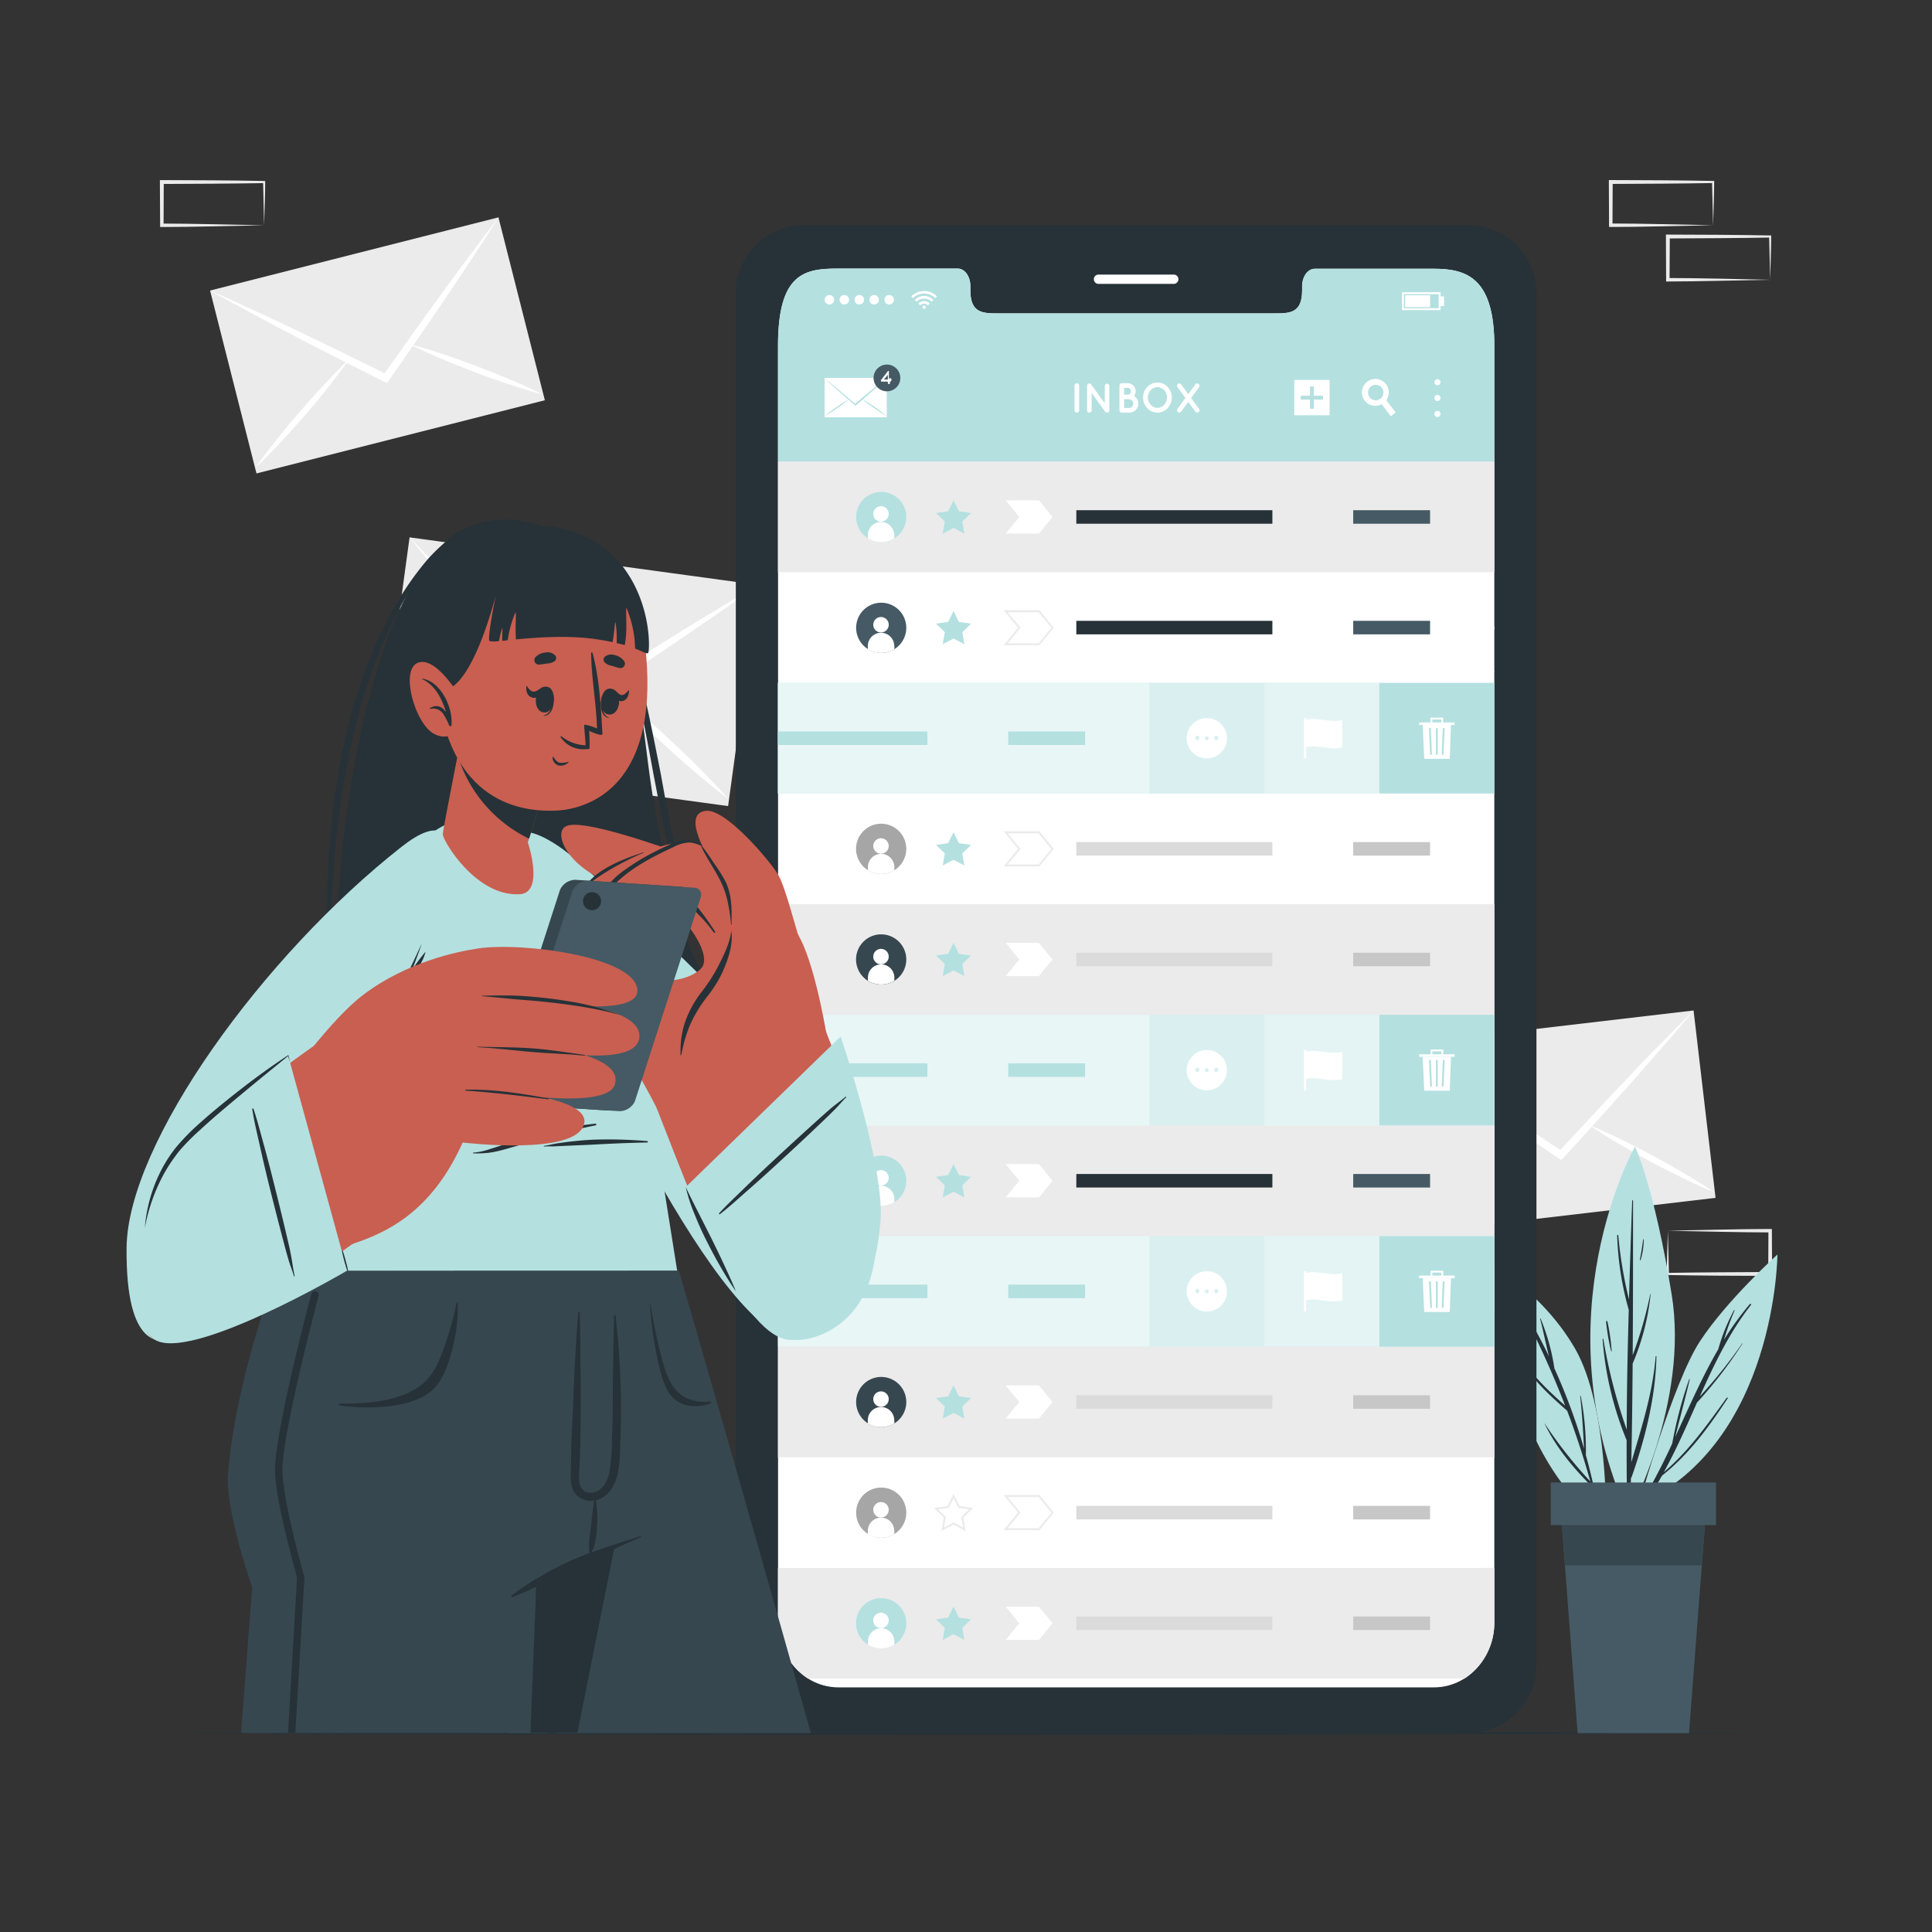 
<svg xmlns="http://www.w3.org/2000/svg" viewBox="0 0 500 500"><rect x="0" y="0" width="500" height="500" fill="#333333" stroke="none"/><g id="freepik--background-complete--inject-487"><rect x="118.33" y="128.29" width="57.76" height="91.08" transform="translate(-44.92 296.2) rotate(-82.23)" style="fill:#ebebeb"></rect><path d="M106,139.06c3.17,4,6.43,7.83,9.63,11.76s6.5,7.73,9.78,11.55c3.41,4,6.85,8,10.28,11.91.11.12.2.25.31.38q4.57,5.22,9.17,10.43l.45.5.56-.36q5.82-3.79,11.62-7.62a4.53,4.53,0,0,0,.4-.26q6.59-4.32,13.12-8.73c4.16-2.8,8.34-5.65,12.49-8.5s8.31-5.76,12.43-8.75c-4.28,2.46-8.52,5.07-12.77,7.61s-8.49,5.19-12.72,7.85q-7.06,4.39-14.12,8.93s0,0,0,0q-5.29,3.36-10.58,6.76c-2.77-3.12-5.56-6.26-8.36-9.35,0,0,0,0,0,0q-5.58-6.22-11.21-12.38-5.06-5.52-10.15-11C112.84,146.23,109.46,142.58,106,139.06Z" style="fill:#fff"></path><path d="M156.3,177.05a1.09,1.09,0,0,1,.1.11l1.26,1.4c2,2.22,4.07,4.36,6.18,6.46,2.58,2.58,5.23,5.09,7.9,7.58s5.39,4.89,8.18,7.25,5.6,4.7,8.54,6.88c-2.41-2.77-5-5.39-7.53-8s-5.24-5.09-7.89-7.57-5.41-4.91-8.19-7.28c-2.21-1.89-4.47-3.75-6.8-5.53q-.8-.63-1.62-1.23Z" style="fill:#fff"></path><path d="M98.65,194.49c3.43-1.32,6.78-2.81,10.08-4.34s6.57-3.17,9.83-4.81,6.47-3.38,9.64-5.18c2.59-1.46,5.15-3,7.66-4.56.55-.34,1.08-.68,1.61-1l.12-.08a.3.3,0,0,1-.15,0l-1.9.77c-2.71,1.09-5.37,2.29-8,3.51-3.31,1.54-6.57,3.16-9.82,4.82s-6.46,3.38-9.64,5.19S101.72,192.46,98.65,194.49Z" style="fill:#fff"></path><rect x="59.19" y="64.97" width="77" height="48.83" transform="translate(-18.99 26.78) rotate(-14.24)" style="fill:#ebebeb"></rect><path d="M54.36,75.19c3.75,2.12,7.52,4.1,11.28,6.16s7.54,4,11.32,6c3.94,2.06,7.89,4.07,11.84,6.08l.36.2,10.49,5.27.51.25.33-.46c2.24-3.21,4.46-6.43,6.69-9.65a4,4,0,0,0,.23-.34q3.8-5.46,7.52-11c2.38-3.51,4.75-7.07,7.1-10.62s4.69-7.15,7-10.79c-2.58,3.28-5.07,6.67-7.6,10s-5,6.76-7.48,10.18q-4.14,5.69-8.25,11.48s0,0,0,0q-3.07,4.31-6.15,8.65C96.35,95,93.17,93.45,90,91.91c0,0,0,0,0,0q-6.36-3.12-12.72-6.16c-3.8-1.81-7.61-3.61-11.42-5.37S58.2,76.85,54.36,75.19Z" style="fill:#fff"></path><path d="M105.84,89a.6.6,0,0,0,.11.06l1.43.7q3.41,1.65,6.89,3.1c2.84,1.22,5.71,2.34,8.59,3.44s5.78,2.13,8.71,3.1,5.88,1.91,8.88,2.69c-2.77-1.41-5.59-2.66-8.42-3.87s-5.73-2.33-8.6-3.43-5.79-2.14-8.72-3.11c-2.33-.78-4.69-1.53-7.08-2.19-.55-.16-1.1-.3-1.66-.45Z" style="fill:#fff"></path><path d="M66.17,121c2.27-2.11,4.42-4.34,6.52-6.6s4.16-4.56,6.19-6.87,4-4.71,5.91-7.12c1.57-2,3.11-4,4.57-6l.93-1.31s0-.07.07-.1l-.1.09c-.42.4-.84.79-1.25,1.2-1.78,1.71-3.49,3.49-5.18,5.3-2.11,2.25-4.15,4.56-6.17,6.88s-4,4.7-5.91,7.12S67.93,118.4,66.17,121Z" style="fill:#fff"></path><rect x="364.39" y="265.85" width="77" height="48.83" transform="translate(-31.06 48.89) rotate(-6.69)" style="fill:#ebebeb"></rect><path d="M361.81,270.5c3.44,2.59,6.92,5.05,10.37,7.6s6.95,4.95,10.44,7.39,7.29,5.07,10.94,7.58l.33.24q4.83,3.31,9.7,6.61l.48.31.38-.41q4-4.33,7.9-8.69a2.68,2.68,0,0,0,.28-.3q4.47-4.92,8.9-9.92c2.82-3.16,5.63-6.38,8.43-9.59s5.59-6.47,8.33-9.79c-3,2.92-5.9,6-8.85,8.93s-5.85,6-8.76,9.11q-4.85,5.08-9.67,10.29s0,0,0,0c-2.41,2.58-4.81,5.18-7.22,7.77-2.94-2-5.88-3.95-8.82-5.89,0,0,0,0,0,0q-5.88-3.93-11.8-7.78-5.28-3.45-10.61-6.82C368.93,274.93,365.39,272.65,361.81,270.5Z" style="fill:#fff"></path><path d="M411,291l.1.07c.44.3.89.6,1.33.88,2.11,1.4,4.25,2.72,6.43,4,2.65,1.57,5.35,3.06,8.06,4.54s5.45,2.86,8.23,4.21,5.57,2.67,8.44,3.83c-2.55-1.76-5.19-3.37-7.84-4.93s-5.37-3.07-8.07-4.54-5.46-2.88-8.23-4.23c-2.21-1.08-4.46-2.13-6.74-3.1q-.78-.34-1.59-.66Z" style="fill:#fff"></path><path d="M367.5,317.43c2.53-1.8,5-3.73,7.33-5.68s4.72-4,7-6,4.58-4.13,6.8-6.28c1.81-1.74,3.59-3.51,5.31-5.35l1.1-1.18a.73.73,0,0,0,.08-.09.34.34,0,0,1-.11.07l-1.39,1c-2,1.47-3.92,3-5.84,4.57-2.39,2-4.71,4-7,6s-4.58,4.13-6.8,6.28S369.58,315.12,367.5,317.43Z" style="fill:#fff"></path><path d="M378.13,159.62c-7.69.14-18.89.45-26.48.45h-.44v-.45l-.06-11.19v-.5h.5c7.93,0,18.94.08,26.76.23,0,3.39-.22,8-.28,11.46Zm0,0c-.1-3.27-.2-8-.27-11.19l.27.27c-7.66.14-18.71.21-26.48.23l.5-.5,0,11.19-.45-.45c7.49,0,18.89.29,26.48.45Z" style="fill:#ebebeb"></path><path d="M363.36,173.73c-7.69.14-18.89.45-26.48.45h-.44v-.45l-.05-11.19V162h.5c7.93,0,18.94.08,26.76.23,0,3.39-.22,8-.28,11.46Zm0,0c-.1-3.27-.2-8-.27-11.19l.27.27c-7.66.14-18.71.21-26.48.23l.5-.5-.06,11.19-.44-.45c7.49,0,18.89.29,26.48.45Z" style="fill:#ebebeb"></path><path d="M392.9,173.73c-7.69.14-18.89.45-26.48.45H366v-.45l-.06-11.19V162h.5c7.93,0,18.94.08,26.76.23,0,3.39-.22,8-.28,11.46Zm0,0c-.1-3.27-.2-8-.27-11.19l.27.27c-7.65.14-18.71.21-26.48.23l.5-.5-.05,11.19-.45-.45c7.49,0,18.89.29,26.48.45Z" style="fill:#ebebeb"></path><path d="M443.35,58.29c-7.69.15-18.89.45-26.48.45h-.45v-.45l-.05-11.19v-.5h.51c7.92,0,18.94.08,26.75.23,0,3.39-.21,8-.27,11.46Zm0,0c-.1-3.27-.21-8-.28-11.19l.28.27c-7.66.14-18.71.21-26.48.23l.49-.5-.05,11.19-.44-.45c7.48,0,18.89.29,26.48.45Z" style="fill:#ebebeb"></path><path d="M458.12,72.4c-7.69.14-18.89.45-26.48.45h-.45V72.4l-.05-11.19v-.5h.5c7.92,0,18.94.08,26.75.23,0,3.39-.21,8-.27,11.46Zm0,0c-.1-3.27-.21-8-.28-11.19l.28.27c-7.66.14-18.71.21-26.48.23l.5-.5-.06,11.19-.44-.45c7.48,0,18.89.29,26.48.45Z" style="fill:#ebebeb"></path><path d="M68.36,58.3c-7.69.15-18.89.45-26.48.45h-.44V58.3l-.06-11.19v-.5h.5c7.93,0,18.94.08,26.76.23,0,3.4-.22,8-.28,11.46Zm0,0c-.1-3.27-.2-8-.27-11.19l.27.28c-7.65.13-18.71.2-26.48.22l.5-.5L42.33,58.3l-.45-.44c7.49,0,18.89.29,26.48.44Z" style="fill:#ebebeb"></path><path d="M431.64,318.51c7.69-.15,18.89-.45,26.48-.45h.44v.45l.06,11.19v.5h-.5c-7.93,0-18.94-.08-26.76-.23,0-3.4.22-8,.28-11.46Zm0,0c.1,3.27.2,8,.27,11.19l-.27-.28c7.65-.13,18.71-.2,26.48-.22l-.5.5.05-11.19.45.44c-7.49,0-18.89-.29-26.48-.44Z" style="fill:#ebebeb"></path><path d="M41.88,318.51c7.69-.15,18.89-.45,26.48-.45h.45v.45l0,11.19v.5h-.5c-7.92,0-18.94-.08-26.75-.23,0-3.4.21-8,.27-11.46Zm0,0c.1,3.27.21,8,.28,11.19l-.28-.28c7.66-.13,18.71-.2,26.48-.22l-.5.5.06-11.19.44.44c-7.48,0-18.89-.29-26.48-.44Z" style="fill:#ebebeb"></path><path d="M56.65,304.4c7.69-.15,18.89-.45,26.48-.45h.45v.45l0,11.19v.5h-.51c-7.92,0-18.94-.08-26.75-.23,0-3.4.21-8,.27-11.46Zm0,0c.1,3.27.21,8,.28,11.19l-.28-.28c7.66-.13,18.71-.2,26.48-.22l-.49.5,0-11.19.44.44c-7.48,0-18.89-.29-26.48-.44Z" style="fill:#ebebeb"></path></g><g id="freepik--Table--inject-487"><path d="M40,448.53c134.56-.61,285.5-.61,420.06,0-134.56.62-285.5.61-420.06,0Z" style="fill:#263238"></path></g><g id="freepik--Plant--inject-487"><path d="M424.15,389.36s8.78-31.53,15.79-42.23S460,324.66,460,324.66,459.72,373.26,424.15,389.36Z" style="fill:#B4E0E0"></path><path d="M424.78,388.82a151.78,151.78,0,0,0,8-15.28A107.46,107.46,0,0,1,437.14,357a.08.08,0,0,1,.16,0c-1.17,5-2.52,9.92-3.75,14.88,3.54-7.67,6.91-15.44,11.13-22.69a49.11,49.11,0,0,1,4.07-10.09c.05-.09.2,0,.16.06a63.43,63.43,0,0,0-2.74,7.57,75.46,75.46,0,0,1,6.67-9.22c.16-.18.46,0,.31.21-5.64,7.21-9.54,15.4-13.25,23.7a126.61,126.61,0,0,0,11-13.77,0,0,0,1,1,.07.05,111.5,111.5,0,0,1-11.8,15.3c-2.7,6.08-5.36,12.19-8.58,18,6.44-5.44,11.39-12.48,16.3-19.28a.15.15,0,0,1,.24.17c-4.91,7.45-10,14.47-17,20a79.08,79.08,0,0,1-4.71,7.36A.37.37,0,0,1,424.78,388.82Z" style="fill:#263238"></path><path d="M421.42,392.2s15.79-29.07,11.2-57.25-9.49-38.22-9.49-38.22S398.32,340.56,421.42,392.2Z" style="fill:#B4E0E0"></path><path d="M414.94,346.5A137,137,0,0,0,421,370c0-10.34.24-20.68.52-31a80,80,0,0,1-3-19.26c0-.2.28-.18.29,0a109.79,109.79,0,0,0,2.77,16.57q.36-12.79.83-25.58a.11.11,0,0,1,.22,0c0,13.32,0,26.65-.09,40a105.82,105.82,0,0,0,4.55-15.83c0-.05.1,0,.09,0a61.93,61.93,0,0,1-4.65,18c-.07,8.52-.16,17-.35,25.55,2.67-9.05,5.52-17.82,6.3-27.39a.1.1,0,0,1,.2,0c-.21,10.55-2.93,21.27-6.41,31.19a.6.6,0,0,1-.18.25c-.08,3.11-.17,6.23-.27,9.34a.35.35,0,0,1-.69,0c-.13-6.37-.17-12.74-.16-19.11a85.53,85.53,0,0,1-6.22-26.16C414.8,346.44,414.93,346.42,414.94,346.5Z" style="fill:#263238"></path><path d="M416,342a53.67,53.67,0,0,1,1.1,7.67.08.08,0,0,1-.15,0,54.81,54.81,0,0,1-1.3-7.65C415.66,341.85,416,341.81,416,342Z" style="fill:#263238"></path><path d="M425.26,320.76c0-.09.15-.06.15,0a19.44,19.44,0,0,1-.8,5.3c0,.14-.24.07-.21-.06C424.75,324.27,425,322.51,425.26,320.76Z" style="fill:#263238"></path><path d="M415.67,394.42s.64-30.34-8.06-45.42-23.14-22.77-23.14-22.77S390.29,379.72,415.67,394.42Z" style="fill:#B4E0E0"></path><path d="M399.81,368.47a112.68,112.68,0,0,0,11.77,14.93q-2.59-9.3-6-18.3c-4.88-4.27-9.72-8.71-12.71-14.56a.08.08,0,0,1,.14-.09c3.22,5.19,7.52,9.34,12.05,13.33a235,235,0,0,0-12.11-26.39.19.19,0,0,1,.33-.19,145.29,145.29,0,0,1,7.6,13.85c-.82-3.25-1.47-6.56-2.31-9.78a.07.07,0,0,1,.14,0,54.92,54.92,0,0,1,3.57,12.87,154.68,154.68,0,0,1,7.67,20.76c-.23-4.55-.51-9.08-1-13.61a.08.08,0,0,1,.15,0,74,74,0,0,1,1.32,15.28c1.25,4.52,2.31,9.1,3.16,13.71a.1.1,0,0,1-.2,0c-.47-1.93-1-3.85-1.51-5.76a.18.18,0,0,1-.09,0c-4.67-4.68-9.11-10-12-16C399.74,368.47,399.79,368.44,399.81,368.47Z" style="fill:#263238"></path><path d="M389.72,343.79c1,1,1.86,2.14,2.8,3.22a24.67,24.67,0,0,1,2.5,2.93,0,0,0,0,1-.06.07,14.82,14.82,0,0,1-2.9-2.86,24.57,24.57,0,0,1-2.48-3.26A.09.09,0,0,1,389.72,343.79Z" style="fill:#263238"></path><path d="M441.53,390.72l-1.1,14.37-3.31,43.44H408.29L405,405.09l-1.09-14.37h37.64Z" style="fill:#455a64"></path><path d="M441.53,390.72l-1.1,14.37H405l-1.09-14.37h37.64Z" style="fill:#37474f"></path><rect x="401.32" y="383.66" width="42.76" height="11.02" transform="translate(845.41 778.35) rotate(180)" style="fill:#455a64"></rect></g><g id="freepik--Device--inject-487"><path d="M380.18,58.3H207.86a17.59,17.59,0,0,0-17.43,17.76V430.77a17.61,17.61,0,0,0,17.43,17.76H380.18a17.62,17.62,0,0,0,17.45-17.76V76.06A17.61,17.61,0,0,0,380.18,58.3Zm6.54,361.5c0,9.34-7,16.89-15.61,16.89H217c-8.65,0-15.64-7.55-15.64-16.89V89.5c0-19,7-20,15.64-20h30.88c1.79,0,3.26,2,3.26,4.57v1.09c0,5.92,3.24,5.94,7.22,5.94h71.41c4,0,7.23,0,7.23-5.94V74.12c0-2.53,1.45-4.57,3.28-4.57h30.87c8.62,0,15.61,2.53,15.61,20Z" style="fill:#263238"></path><path d="M386.73,89.5V419.8c0,9.34-7,16.89-15.61,16.89H217c-8.65,0-15.64-7.55-15.64-16.89V89.5c0-19,7-20,15.64-20h30.88c1.79,0,3.26,2,3.26,4.57v1.09c0,5.92,3.24,5.94,7.22,5.94h71.41c4,0,7.23,0,7.23-5.94V74.12c0-2.53,1.45-4.57,3.28-4.57h30.87C379.74,69.55,386.73,72.08,386.73,89.5Z" style="fill:#fff"></path><path d="M386.73,89.51v30H201.33v-30c0-19,7-20,15.64-20h30.88c1.79,0,3.26,2,3.26,4.57v1.09c0,5.92,3.24,5.94,7.22,5.94h71.41c4,0,7.23,0,7.23-5.94V74.13c0-2.53,1.45-4.57,3.28-4.57h30.87C379.74,69.56,386.73,72.09,386.73,89.51Z" style="fill:#B4E0E0"></path><path d="M303.77,73.47H284.29a1.2,1.2,0,0,1-1.2-1.21h0a1.2,1.2,0,0,1,1.2-1.2h19.48a1.2,1.2,0,0,1,1.2,1.2h0A1.21,1.21,0,0,1,303.77,73.47Z" style="fill:#fff"></path><rect x="213.41" y="97.8" width="16.09" height="10.2" style="fill:#fff"></rect><path d="M229.5,97.8c-.65.62-1.31,1.22-2,1.83s-1.32,1.2-2,1.79l-2.08,1.84-.07.06-1.85,1.61-.09.07-.09-.07-1.85-1.62-.07,0-2.09-1.84-2-1.79c-.65-.61-1.32-1.21-2-1.83l2.06,1.64c.68.56,1.36,1.11,2,1.68s1.5,1.26,2.26,1.9h0l1.69,1.44c.56-.48,1.12-1,1.69-1.44h0l2.26-1.9,2-1.67C228.13,98.89,228.81,98.34,229.5,97.8Z" style="fill:#B4E0E0"></path><path d="M219.79,103.25l0,0-.25.21c-.41.34-.82.67-1.24,1s-1,.76-1.56,1.13-1.06.73-1.61,1.08-1.09.69-1.66,1c.49-.43,1-.83,1.51-1.22s1-.76,1.56-1.13,1.07-.73,1.61-1.08.87-.55,1.32-.81l.32-.17Z" style="fill:#B4E0E0"></path><path d="M229.47,107.68c-.57-.31-1.12-.65-1.66-1s-1.08-.71-1.61-1.08-1-.74-1.57-1.13-.83-.64-1.23-1l-.25-.21s0,0,0,0,0,0,0,0l.32.18q.66.39,1.32.81c.54.35,1.07.71,1.6,1.08s1.05.74,1.56,1.13S229,107.25,229.47,107.68Z" style="fill:#B4E0E0"></path><path d="M233,97.8a3.46,3.46,0,1,1-3.46-3.45A3.46,3.46,0,0,1,233,97.8Z" style="fill:#455a64"></path><path d="M230.64,98.49a.27.27,0,0,1-.28.27h-.05v.38a.26.26,0,0,1-.27.27.27.27,0,0,1-.27-.27v-.38h-1.56a.22.22,0,0,1-.17-.06.27.27,0,0,1,0-.38L229.83,96h0v0h0s0,0,0,0h0s0,0,0,0h.21l0,0,0,0h0v0l0,0s0,0,0,0a0,0,0,0,0,0,0s0,0,0,0v0s0,0,0,0v2h.05A.27.27,0,0,1,230.64,98.49Zm-.87-1.5-1,1.23h1Z" style="fill:#fff"></path><g id="freepik--u5Zjqx--inject-487"><path d="M242.51,76.68l-.3.3-.17.17a4.07,4.07,0,0,0-5.75,0,1.29,1.29,0,0,1-.16-.17l-.3-.29h0l0,0,.38-.34a4.72,4.72,0,0,1,2-.94c.19,0,.39,0,.58-.08h.5l.4,0a4.33,4.33,0,0,1,1.06.26,4.69,4.69,0,0,1,.72.33,4.63,4.63,0,0,1,.68.48l.32.29Z" style="fill:#fff"></path><path d="M237.23,78.09c-.15-.16-.31-.31-.47-.47a3.3,3.3,0,0,1,1.92-1,3.37,3.37,0,0,1,2.89,1l-.48.47a2.74,2.74,0,0,0-3.86,0Z" style="fill:#fff"></path><path d="M240.62,78.56l-.47.47a1.39,1.39,0,0,0-2,0l-.47-.47A2,2,0,0,1,240.62,78.56Z" style="fill:#fff"></path><path d="M239.59,79.45a.43.43,0,1,1-.85,0,.43.43,0,0,1,.85,0Z" style="fill:#fff"></path></g><path d="M213.41,77.58a1.23,1.23,0,1,1,1.23,1.23A1.23,1.23,0,0,1,213.41,77.58Z" style="fill:#fff"></path><path d="M217.28,77.58a1.23,1.23,0,1,1,1.23,1.23A1.23,1.23,0,0,1,217.28,77.58Z" style="fill:#fff"></path><path d="M221.15,77.58a1.23,1.23,0,1,1,1.23,1.23A1.23,1.23,0,0,1,221.15,77.58Z" style="fill:#fff"></path><path d="M225,77.58a1.23,1.23,0,1,1,1.23,1.23A1.23,1.23,0,0,1,225,77.58Z" style="fill:#fff"></path><path d="M228.89,77.58a1.23,1.23,0,1,1,1.23,1.23A1.23,1.23,0,0,1,228.89,77.58Z" style="fill:#fff"></path><path d="M372.82,80.27h-10V75.63h10Zm-9.49-.51h9V76.14h-9Z" style="fill:#fff"></path><rect x="363.65" y="76.42" width="6.45" height="3.06" style="fill:#fff"></rect><rect x="372.83" y="76.71" width="0.89" height="2.48" style="fill:#fff"></rect><path d="M278.08,99.78a.59.59,0,0,1,.6-.6.61.61,0,0,1,.61.6v6.41a.61.61,0,0,1-.61.6.59.59,0,0,1-.6-.6Z" style="fill:#fff"></path><path d="M282.52,106.19a.61.61,0,0,1-.59.6.6.6,0,0,1-.6-.6V99.87h0a.59.59,0,0,1,1.07-.37l3.51,4.86V99.87a.59.59,0,0,1,.58-.58.6.6,0,0,1,.6.58v6.32a.6.6,0,0,1-.6.6.59.59,0,0,1-.44-.22l-.06-.06-3.47-4.83Z" style="fill:#fff"></path><path d="M289.71,106.19V99.78a.59.59,0,0,1,.59-.6h1.55a2.06,2.06,0,0,1,2.06,2.06,2,2,0,0,1-.41,1.24,2.33,2.33,0,0,1-1.23,4.31h-1.92a0,0,0,0,1,0,0h0A.6.6,0,0,1,289.71,106.19Zm1.2-4.06h.94a.88.88,0,0,0,.86-.89.85.85,0,0,0-.86-.85h-.94Zm0,3.45h1.36a1.13,1.13,0,0,0,0-2.25h-1.36Z" style="fill:#fff"></path><path d="M302.17,100.12a4,4,0,0,1,0,5.51,3.58,3.58,0,0,1-2.6,1.16,3.69,3.69,0,0,1-2.66-1.16,4.05,4.05,0,0,1,0-5.51A3.65,3.65,0,0,1,299.57,99,3.55,3.55,0,0,1,302.17,100.12Zm-.14,2.75a2.86,2.86,0,0,0-.74-1.9,2.35,2.35,0,0,0-3.48,0,2.76,2.76,0,0,0-.74,1.9,2.73,2.73,0,0,0,.74,1.9,2.33,2.33,0,0,0,3.48,0A2.82,2.82,0,0,0,302,102.87Z" style="fill:#fff"></path><path d="M310.32,100.21,308.25,103l2.07,2.82a.59.59,0,0,1-.14.83.54.54,0,0,1-.34.12.63.63,0,0,1-.49-.25L307.52,104l-1.84,2.51a.62.62,0,0,1-.47.25.55.55,0,0,1-.35-.12.59.59,0,0,1-.14-.83l2.06-2.82-2.06-2.81a.58.58,0,0,1,.14-.82.55.55,0,0,1,.82.13l1.84,2.5,1.83-2.5a.56.56,0,0,1,.83-.13A.58.58,0,0,1,310.32,100.21Z" style="fill:#fff"></path><path d="M361.2,106.73l-1.26,1-2.33-3.08-.86-1.13a2,2,0,0,0,.49-.27,2.1,2.1,0,0,0,.65-.84l.91,1.19Z" style="fill:#fff"></path><path d="M358.72,99.47a3.48,3.48,0,1,0-.64,4.82,3.37,3.37,0,0,0,.72-.74A3.44,3.44,0,0,0,358.72,99.47Zm-1.48,3.73a2,2,0,0,1-.49.27,2,2,0,1,1,1.14-1.11A2.1,2.1,0,0,1,357.24,103.2Z" style="fill:#fff"></path><rect x="334.95" y="98.33" width="9.14" height="9.14" style="fill:#fff"></rect><rect x="339.02" y="100.03" width="1" height="5.75" style="fill:#B4E0E0"></rect><rect x="339.02" y="100.03" width="1" height="5.75" transform="translate(236.62 442.43) rotate(-90)" style="fill:#B4E0E0"></rect><path d="M372.81,98.92a.79.79,0,1,1-.79-.79A.79.79,0,0,1,372.81,98.92Z" style="fill:#fff"></path><path d="M372.81,103a.79.79,0,1,1-.79-.79A.79.79,0,0,1,372.81,103Z" style="fill:#fff"></path><path d="M372.81,107.12a.79.79,0,1,1-.79-.79A.79.79,0,0,1,372.81,107.12Z" style="fill:#fff"></path><rect x="201.33" y="319.89" width="185.4" height="28.63" style="fill:#B4E0E0"></rect><rect x="201.33" y="319.89" width="185.4" height="28.63" style="fill:#fff;opacity:0.7"></rect><rect x="201.33" y="262.63" width="185.4" height="28.63" style="fill:#B4E0E0"></rect><rect x="201.33" y="262.63" width="185.4" height="28.63" style="fill:#fff;opacity:0.7"></rect><rect x="201.33" y="119.47" width="185.4" height="28.63" style="fill:#ebebeb"></rect><path d="M231.46,139.32a6.22,6.22,0,0,1-1.87.78,6.49,6.49,0,1,1,1.87-.78Z" style="fill:#B4E0E0"></path><path d="M230,133a2,2,0,1,1-2-2A2,2,0,0,1,230,133Z" style="fill:#fff"></path><path d="M231.46,138.5v.82a6.22,6.22,0,0,1-1.87.78,6.51,6.51,0,0,1-5-.78v-.82a3.42,3.42,0,0,1,6.84,0Z" style="fill:#fff"></path><polygon points="268.88 138.09 260.28 138.09 263.78 133.79 260.28 129.49 268.88 129.49 272.38 133.79 268.88 138.09" style="fill:#fff"></polygon><polygon points="246.78 129.49 248.17 132.32 251.3 132.77 249.04 134.98 249.57 138.09 246.78 136.62 243.98 138.09 244.52 134.98 242.25 132.77 245.38 132.32 246.78 129.49" style="fill:#B4E0E0"></polygon><rect x="278.55" y="132.04" width="50.74" height="3.5" style="fill:#263238"></rect><rect x="350.21" y="132.04" width="19.89" height="3.5" style="fill:#455a64"></rect><path d="M231.46,168a6.22,6.22,0,0,1-1.87.78,6.49,6.49,0,1,1,1.87-.78Z" style="fill:#455a64"></path><path d="M230,161.68a2,2,0,1,1-2-2A2,2,0,0,1,230,161.68Z" style="fill:#fff"></path><path d="M231.46,167.13V168a6.22,6.22,0,0,1-1.87.78,6.47,6.47,0,0,1-5-.78v-.82a3.42,3.42,0,0,1,6.84,0Z" style="fill:#fff"></path><polygon points="268.88 166.72 260.28 166.72 263.78 162.42 260.28 158.12 268.88 158.12 272.38 162.42 268.88 166.72" style="fill:#fff"></polygon><path d="M269,167h-9.25l3.71-4.55-3.71-4.55H269l3.71,4.55Zm-8.2-.5h8l3.3-4.05-3.3-4h-8l3.31,4Z" style="fill:#ebebeb"></path><polygon points="246.78 158.12 248.17 160.95 251.3 161.4 249.04 163.61 249.57 166.72 246.78 165.25 243.98 166.72 244.52 163.61 242.25 161.4 245.38 160.95 246.78 158.12" style="fill:#B4E0E0"></polygon><rect x="278.55" y="160.67" width="50.74" height="3.5" style="fill:#263238"></rect><rect x="350.21" y="160.67" width="19.89" height="3.5" style="fill:#455a64"></rect><rect x="201.32" y="176.73" width="155.66" height="28.64" style="fill:#B4E0E0"></rect><rect x="201.32" y="176.73" width="155.66" height="28.64" style="fill:#fff;opacity:0.7"></rect><rect x="201.32" y="189.3" width="38.69" height="3.5" style="fill:#B4E0E0"></rect><rect x="260.93" y="189.3" width="19.89" height="3.5" style="fill:#B4E0E0"></rect><path d="M231.46,225.21a6.5,6.5,0,1,1,2.9-7.07A6.5,6.5,0,0,1,231.46,225.21Z" style="fill:#a6a6a6"></path><path d="M230,218.94a2,2,0,1,1-2-2A2,2,0,0,1,230,218.94Z" style="fill:#fff"></path><path d="M231.46,224.4v.81a6.47,6.47,0,0,1-6.84,0v-.81a3.42,3.42,0,1,1,6.84,0Z" style="fill:#fff"></path><polygon points="268.88 223.98 260.28 223.98 263.78 219.68 260.28 215.38 268.88 215.38 272.38 219.68 268.88 223.98" style="fill:#fff"></polygon><path d="M269,224.23h-9.25l3.71-4.55-3.71-4.55H269l3.71,4.55Zm-8.2-.5h8l3.3-4-3.3-4.05h-8l3.31,4.05Z" style="fill:#ebebeb"></path><polygon points="246.78 215.38 248.17 218.21 251.3 218.67 249.04 220.87 249.57 223.98 246.78 222.51 243.98 223.98 244.52 220.87 242.25 218.67 245.38 218.21 246.78 215.38" style="fill:#B4E0E0"></polygon><rect x="278.55" y="217.93" width="50.74" height="3.5" style="fill:#dbdbdb"></rect><rect x="350.21" y="217.93" width="19.89" height="3.5" style="fill:#c7c7c7"></rect><rect x="201.33" y="234" width="185.4" height="28.63" style="fill:#ebebeb"></rect><path d="M231.46,253.84a6.5,6.5,0,1,1,2.9-7.07A6.5,6.5,0,0,1,231.46,253.84Z" style="fill:#37474f"></path><path d="M230,247.57a2,2,0,1,1-2-2A2,2,0,0,1,230,247.57Z" style="fill:#fff"></path><path d="M231.46,253v.81a6.47,6.47,0,0,1-6.84,0V253a3.42,3.42,0,0,1,6.84,0Z" style="fill:#fff"></path><polygon points="268.88 252.61 260.28 252.61 263.78 248.31 260.28 244.01 268.88 244.01 272.38 248.31 268.88 252.61" style="fill:#fff"></polygon><polygon points="246.78 244.01 248.17 246.84 251.3 247.3 249.04 249.5 249.57 252.61 246.78 251.14 243.98 252.61 244.52 249.5 242.25 247.3 245.38 246.84 246.78 244.01" style="fill:#B4E0E0"></polygon><rect x="278.55" y="246.56" width="50.74" height="3.5" style="fill:#dbdbdb"></rect><rect x="350.21" y="246.56" width="19.89" height="3.5" style="fill:#c7c7c7"></rect><rect x="201.33" y="348.52" width="185.4" height="28.63" style="fill:#ebebeb"></rect><path d="M231.46,368.37a6.22,6.22,0,0,1-1.87.78,6.49,6.49,0,1,1,1.87-.78Z" style="fill:#37474f"></path><path d="M230,362.09a2,2,0,1,1-2-2A2,2,0,0,1,230,362.09Z" style="fill:#fff"></path><path d="M231.46,367.55v.82a6.22,6.22,0,0,1-1.87.78,6.47,6.47,0,0,1-5-.79v-.81a3.42,3.42,0,0,1,6.84,0Z" style="fill:#fff"></path><polygon points="268.88 367.14 260.28 367.14 263.78 362.84 260.28 358.54 268.88 358.54 272.38 362.84 268.88 367.14" style="fill:#fff"></polygon><polygon points="246.78 358.54 248.17 361.37 251.3 361.82 249.04 364.02 249.57 367.14 246.78 365.67 243.98 367.14 244.52 364.02 242.25 361.82 245.38 361.37 246.78 358.54" style="fill:#B4E0E0"></polygon><rect x="278.55" y="361.09" width="50.74" height="3.5" style="fill:#dbdbdb"></rect><rect x="350.21" y="361.09" width="19.89" height="3.5" style="fill:#c7c7c7"></rect><path d="M386.73,405.78v14A17.15,17.15,0,0,1,379,434.41H209.11a17.14,17.14,0,0,1-7.78-14.61v-14Z" style="fill:#ebebeb"></path><path d="M231.46,425.63a6.5,6.5,0,1,1,2.9-7.07A6.5,6.5,0,0,1,231.46,425.63Z" style="fill:#B4E0E0"></path><path d="M230,419.36a2,2,0,1,1-2-2A2,2,0,0,1,230,419.36Z" style="fill:#fff"></path><path d="M231.46,424.81v.82a6.47,6.47,0,0,1-6.84,0v-.82a3.42,3.42,0,0,1,6.84,0Z" style="fill:#fff"></path><polygon points="268.88 424.4 260.28 424.4 263.78 420.1 260.28 415.8 268.88 415.8 272.38 420.1 268.88 424.4" style="fill:#fff"></polygon><polygon points="246.78 415.8 248.17 418.63 251.3 419.08 249.04 421.29 249.57 424.4 246.78 422.93 243.98 424.4 244.52 421.29 242.25 419.08 245.38 418.63 246.78 415.8" style="fill:#B4E0E0"></polygon><rect x="278.55" y="418.35" width="50.74" height="3.5" style="fill:#dbdbdb"></rect><rect x="350.21" y="418.35" width="19.89" height="3.5" style="fill:#c7c7c7"></rect><rect x="201.32" y="275.19" width="38.69" height="3.5" style="fill:#B4E0E0"></rect><rect x="260.93" y="275.19" width="19.89" height="3.5" style="fill:#B4E0E0"></rect><rect x="201.33" y="291.26" width="185.4" height="28.63" style="fill:#ebebeb"></rect><path d="M231.46,311.11a6.5,6.5,0,1,1,2.9-7.08A6.48,6.48,0,0,1,231.46,311.11Z" style="fill:#B4E0E0"></path><path d="M230,304.83a2,2,0,1,1-2-2A2,2,0,0,1,230,304.83Z" style="fill:#fff"></path><path d="M231.46,310.29v.82a6.51,6.51,0,0,1-6.84,0v-.81a3.42,3.42,0,1,1,6.84,0Z" style="fill:#fff"></path><polygon points="268.88 309.88 260.28 309.88 263.78 305.57 260.28 301.27 268.88 301.27 272.38 305.57 268.88 309.88" style="fill:#fff"></polygon><polygon points="246.78 301.27 248.17 304.11 251.3 304.56 249.04 306.76 249.57 309.88 246.78 308.41 243.98 309.88 244.52 306.76 242.25 304.56 245.38 304.11 246.78 301.27" style="fill:#B4E0E0"></polygon><rect x="278.55" y="303.83" width="50.74" height="3.5" style="fill:#263238"></rect><rect x="350.21" y="303.83" width="19.89" height="3.5" style="fill:#455a64"></rect><rect x="201.32" y="332.46" width="38.69" height="3.5" style="fill:#B4E0E0"></rect><rect x="260.93" y="332.46" width="19.89" height="3.5" style="fill:#B4E0E0"></rect><path d="M231.46,397a6.22,6.22,0,0,1-1.87.78,6.49,6.49,0,1,1,1.87-.78Z" style="fill:#a6a6a6"></path><path d="M230,390.73a2,2,0,1,1-2-2A2,2,0,0,1,230,390.73Z" style="fill:#fff"></path><path d="M231.46,396.18V397a6.22,6.22,0,0,1-1.87.78,6.47,6.47,0,0,1-5-.78v-.82a3.42,3.42,0,0,1,6.84,0Z" style="fill:#fff"></path><polygon points="268.88 395.77 260.28 395.77 263.78 391.47 260.28 387.17 268.88 387.17 272.38 391.47 268.88 395.77" style="fill:#fff"></polygon><path d="M269,396h-9.25l3.71-4.55-3.71-4.55H269l3.71,4.55Zm-8.2-.5h8l3.3-4-3.3-4.05h-8l3.31,4.05Z" style="fill:#ebebeb"></path><polygon points="246.78 387.17 248.17 390 251.3 390.45 249.04 392.66 249.57 395.77 246.78 394.3 243.98 395.77 244.52 392.66 242.25 390.45 245.38 390 246.78 387.17" style="fill:#fff"></polygon><path d="M249.9,396.23l-3.12-1.65-3.13,1.65.6-3.49-2.53-2.46,3.49-.51,1.57-3.17,1.56,3.17,3.5.51-2.53,2.46Zm-7.11-5.6,2,1.94-.47,2.74,2.47-1.29,2.46,1.29-.47-2.74,2-1.94-2.75-.4-1.23-2.5-1.23,2.5Z" style="fill:#ebebeb"></path><rect x="278.55" y="389.72" width="50.74" height="3.5" style="fill:#dbdbdb"></rect><rect x="350.21" y="389.72" width="19.89" height="3.5" style="fill:#c7c7c7"></rect><rect x="297.45" y="176.73" width="29.76" height="28.63" style="fill:#B4E0E0;opacity:0.3"></rect><path d="M312.33,185.85a5.21,5.21,0,1,0,5.21,5.21A5.2,5.2,0,0,0,312.33,185.85Zm-2.43,5.73a.52.52,0,0,1-.52-.52.52.52,0,1,1,1,0A.52.52,0,0,1,309.9,191.58Zm2.43,0a.53.53,0,0,1-.52-.52.52.52,0,0,1,.52-.52.52.52,0,0,1,.52.52A.52.52,0,0,1,312.33,191.58Zm2.44,0a.52.52,0,0,1-.52-.52.52.52,0,1,1,1,0A.52.52,0,0,1,314.77,191.58Z" style="fill:#fff"></path><rect x="327.21" y="176.73" width="29.76" height="28.63" style="fill:#B4E0E0;opacity:0.1"></rect><rect x="337.43" y="185.84" width="0.61" height="10.41" style="fill:#fff"></rect><path d="M337.74,186.32c3.2-.85,6.41.85,9.62,0v7.09c-3.21.85-6.42-.85-9.62,0Z" style="fill:#fff"></path><rect x="356.97" y="176.73" width="29.76" height="28.63" style="fill:#B4E0E0"></rect><polygon points="375.2 196.38 368.59 196.38 368.19 187.6 375.51 187.6 375.2 196.38" style="fill:#fff"></polygon><rect x="367.26" y="186.97" width="9.2" height="0.64" style="fill:#fff"></rect><polygon points="373.5 187.28 373.02 187.28 373.02 186.2 370.69 186.2 370.69 187.28 370.21 187.28 370.21 185.72 373.5 185.72 373.5 187.28" style="fill:#fff"></polygon><rect x="371.61" y="188.45" width="0.48" height="6.87" style="fill:#B4E0E0"></rect><rect x="369.95" y="188.45" width="0.48" height="6.88" transform="translate(-7.76 15.77) rotate(-2.42)" style="fill:#B4E0E0"></rect><rect x="370.08" y="191.65" width="6.88" height="0.48" transform="translate(165.75 556.81) rotate(-87.54)" style="fill:#B4E0E0"></rect><rect x="297.45" y="262.63" width="29.76" height="28.63" style="fill:#B4E0E0;opacity:0.3"></rect><path d="M312.33,271.74a5.21,5.21,0,1,0,5.21,5.21A5.2,5.2,0,0,0,312.33,271.74Zm-2.43,5.73a.52.52,0,0,1-.52-.52.52.52,0,1,1,1,0A.52.52,0,0,1,309.9,277.47Zm2.43,0a.53.53,0,0,1-.52-.52.52.52,0,0,1,.52-.52.52.52,0,0,1,.52.52A.52.52,0,0,1,312.33,277.47Zm2.44,0a.52.52,0,0,1-.52-.52.52.52,0,1,1,1,0A.52.52,0,0,1,314.77,277.47Z" style="fill:#fff"></path><rect x="327.21" y="262.63" width="29.76" height="28.63" style="fill:#B4E0E0;opacity:0.1"></rect><rect x="337.43" y="271.74" width="0.61" height="10.41" style="fill:#fff"></rect><path d="M337.74,272.22c3.2-.86,6.41.85,9.62,0v7.08c-3.21.85-6.42-.85-9.62,0Z" style="fill:#fff"></path><rect x="356.97" y="262.63" width="29.76" height="28.63" style="fill:#B4E0E0"></rect><polygon points="375.2 282.28 368.59 282.28 368.19 273.5 375.51 273.5 375.2 282.28" style="fill:#fff"></polygon><rect x="367.26" y="272.86" width="9.2" height="0.64" style="fill:#fff"></rect><polygon points="373.5 273.18 373.02 273.18 373.02 272.09 370.69 272.09 370.69 273.18 370.21 273.18 370.21 271.61 373.5 271.61 373.5 273.18" style="fill:#fff"></polygon><rect x="371.61" y="274.34" width="0.48" height="6.87" style="fill:#B4E0E0"></rect><rect x="369.95" y="274.34" width="0.48" height="6.88" transform="translate(-11.38 15.85) rotate(-2.42)" style="fill:#B4E0E0"></rect><rect x="370.08" y="277.54" width="6.88" height="0.48" transform="translate(80.01 639.07) rotate(-87.55)" style="fill:#B4E0E0"></rect><rect x="297.45" y="319.89" width="29.76" height="28.63" style="fill:#B4E0E0;opacity:0.3"></rect><path d="M312.33,329a5.21,5.21,0,1,0,5.21,5.21A5.2,5.2,0,0,0,312.33,329Zm-2.43,5.73a.52.52,0,0,1-.52-.52.52.52,0,1,1,1,0A.52.52,0,0,1,309.9,334.73Zm2.43,0a.53.53,0,0,1-.52-.52.52.52,0,0,1,.52-.52.52.52,0,0,1,.52.52A.52.52,0,0,1,312.33,334.73Zm2.44,0a.52.52,0,0,1-.52-.52.52.52,0,1,1,1,0A.52.52,0,0,1,314.77,334.73Z" style="fill:#fff"></path><rect x="327.21" y="319.89" width="29.76" height="28.63" style="fill:#B4E0E0;opacity:0.1"></rect><rect x="337.43" y="329" width="0.61" height="10.41" style="fill:#fff"></rect><path d="M337.74,329.48c3.2-.85,6.41.85,9.62,0v7.08c-3.21.85-6.42-.85-9.62,0Z" style="fill:#fff"></path><rect x="356.97" y="319.89" width="29.76" height="28.63" style="fill:#B4E0E0"></rect><polygon points="375.2 339.54 368.59 339.54 368.19 330.76 375.51 330.76 375.2 339.54" style="fill:#fff"></polygon><rect x="367.26" y="330.12" width="9.2" height="0.64" style="fill:#fff"></rect><polygon points="373.5 330.44 373.02 330.44 373.02 329.35 370.69 329.35 370.69 330.44 370.21 330.44 370.21 328.87 373.5 328.87 373.5 330.44" style="fill:#fff"></polygon><rect x="371.61" y="331.61" width="0.48" height="6.87" style="fill:#B4E0E0"></rect><rect x="369.95" y="331.6" width="0.48" height="6.88" transform="translate(-13.79 15.9) rotate(-2.42)" style="fill:#B4E0E0"></rect><rect x="370.08" y="334.8" width="6.88" height="0.48" transform="translate(22.72 693.81) rotate(-87.54)" style="fill:#B4E0E0"></rect></g><g id="freepik--Character--inject-487"><path d="M88.58,261.92a73.23,73.23,0,0,0,12,11.66c-4.73-14.34,2.72-42.74,2.74-38.45.09,20.5,7.67,44.61,12.11,46.69,0,0,0,0,.08,0,12.19,4.4,24.33,3.52,35,.3,0,0,0,0,0-.07-6.53-16.48.28-45.52.54-43.6,2.93,20.56,15.19,34.9,17.74,35.43h0c11.42-6.95,18.4-14.85,17.25-16.06-8.32-8.8-12.88-27.78-16.4-47.56h0c-3.5-19.5-3.51-37.32-10.44-55.57-6.36-16.7-24.85-23.67-37.3-18.59C89.19,149.46,83.57,255.85,88.58,261.92Z" style="fill:#263238"></path><path d="M124.07,135.38a19.44,19.44,0,0,0-7.42,3.78,46.28,46.28,0,0,0-6.12,5.76,79.11,79.11,0,0,0-9.4,13.9c-5.43,9.83-9,20.58-11.61,31.44A196.85,196.85,0,0,0,85,223.45c-.18,2.79-.2,5.58-.3,8.37l-.05,8.37.28,8.35.52,8.34,0-8.35.15-8.34.31-8.33c.19-2.77.29-5.55.55-8.31a215.26,215.26,0,0,1,4.9-32.87,133.29,133.29,0,0,1,11-31.22,81.65,81.65,0,0,1,8.85-14,45.63,45.63,0,0,1,5.75-6,28.62,28.62,0,0,1,3.36-2.42A13.83,13.83,0,0,1,124.07,135.38Z" style="fill:#263238"></path><path d="M187.82,255.16A142.75,142.75,0,0,1,182,241.93c-1.78-4.48-3.39-9-4.78-13.62s-2.64-9.24-3.6-13.93-1.76-9.48-2.64-14.22c-1.87-9.48-3.73-19-6.15-28.35-1.24-4.68-2.56-9.34-4.19-13.91a65.62,65.62,0,0,0-2.84-6.7,17.62,17.62,0,0,0-4.21-5.87,18.84,18.84,0,0,1,3.76,6.08,67.51,67.51,0,0,1,2.43,6.78c1.44,4.59,2.6,9.27,3.66,14,2.12,9.4,4,18.86,5.71,28.35.94,4.74,1.79,9.47,2.82,14.23a125.41,125.41,0,0,0,3.89,14A138.71,138.71,0,0,0,187.82,255.16Z" style="fill:#263238"></path><path d="M209.85,448.53H131.61q-1-3.91-2-7.84-.65-2.58-1.31-5.15c0-.11-.05-.21-.08-.32l-1.71-6.72c-.06-.22-.12-.44-.17-.66-.43-1.71-.87-3.42-1.29-5.11q-1.64-6.37-3.22-12.61c-.4-1.58-.8-3.17-1.21-4.73a1.42,1.42,0,0,0-.05-.22c-.25-1-.51-2-.76-3-1.63-6.38-3.2-12.57-4.7-18.49-.18-.7-.36-1.37-.54-2.05-1.32-5.21-2.58-10.17-3.77-14.83l-.5-2c-.29-1.15-.57-2.27-.86-3.37h0q-.39-1.5-.75-2.94c-.72-2.83-1.41-5.49-2-8-.1-.41-.21-.8-.3-1.19-.9-3.49-1.69-6.62-2.38-9.32-.13-.48-.24-.94-.36-1.39-.25-1-.49-1.92-.7-2.77-.11-.43-.21-.84-.32-1.23l-1.47-5.77H175.7S193.49,390.14,209.85,448.53Z" style="fill:#37474f"></path><path d="M144,448.53H141.8q-2-7.87-3.92-15.74l-1.5-6Q134.7,420,133,413.17c0-.2-.09-.41-.14-.61-5.36-21.71-10.62-43.47-15.38-65.32-.06-.26-.12-.52-.17-.78a.11.11,0,1,1,.22,0l.07.26c6,21.41,11.61,43,17,64.58.11.37.2.75.29,1.12.45,1.78.89,3.54,1.34,5.31.62,2.51,1.26,5,1.89,7.53Q141.1,436.87,144,448.53Z" style="fill:#263238"></path><path d="M173.28,328.86l-10.59,53-.48,2.37-.75,3.77a.06.06,0,0,1,0,0l-1.2,6-1.11,5.59,0,.25-.21,1-9.49,47.56H131.61q-1-3.91-2-7.84-.65-2.58-1.31-5.15c0-.11-.05-.21-.08-.32-.58-2.24-1.14-4.48-1.71-6.72-.06-.22-.12-.44-.17-.66-.43-1.71-.87-3.42-1.29-5.11q-1.64-6.37-3.22-12.61c-.4-1.58-.8-3.17-1.21-4.73a1.42,1.42,0,0,0-.05-.22c-.25-1-.51-2-.76-3-1.63-6.38-3.2-12.57-4.7-18.49l-.54-2.05c-1.32-5.21-2.58-10.17-3.77-14.83-.17-.67-.33-1.33-.5-2-.29-1.15-.57-2.27-.86-3.37h0q-.39-1.5-.75-2.94c-.72-2.83-1.41-5.49-2-8-.1-.41-.21-.8-.3-1.19-.9-3.49-1.69-6.62-2.38-9.32-.13-.48-.24-.94-.36-1.39-.25-1-.49-1.92-.7-2.77-.11-.43-.21-.84-.32-1.23l-1.47-5.77Z" style="fill:#263238"></path><path d="M173.29,328.83v0c0,.42-.31,4.84-1,11.59a331.8,331.8,0,0,1-7,42.19c-.82,3.39-1.72,6.74-2.7,10-.66,2.26-1.38,4.5-2.15,6.62l-.06.19-1.3.49a148.13,148.13,0,0,0-20.33,10.29s0,.15,0,.42c-.05,1.48-.26,6.79-.56,14.57-.1,2.32-.19,4.86-.3,7.58-.18,4.75-.39,10.07-.6,15.74H62.37c1-12.59,1.94-25.37,2.9-37.76,0,0-7-19.61-6.24-29.52,1.89-24,12.65-52.39,12.65-52.39Z" style="fill:#37474f"></path><path d="M147.73,381.52l.09-6c.06-3.66.31-7.32.45-11,.32-8.29.69-16.61,1.39-24.88,0-.2.35-.2.36,0,.12,3.29.19,6.57.18,9.86s.1,6.58.09,9.86c0,6.52,0,13-.27,19.56-.09,2.51-1,7.12,2.62,7.4,2.88.22,4.55-2.81,5.06-5.22a56.34,56.34,0,0,0,.68-9.09q.19-5,.21-9.93c0-7.21.17-14.4.36-21.6,0-.21.33-.19.36,0a218.91,218.91,0,0,1,1.39,21.87c0,3.5,0,7-.15,10.51-.11,3.27-.05,6.76-1.06,9.91-.79,2.47-2.58,4.84-5.2,5.49a.9.9,0,0,0-.16,0,.25.25,0,0,1,.13.19c.11,1.15.3,2.3.33,3.46s0,2.31-.1,3.45a22.78,22.78,0,0,1-.42,3.49,13,13,0,0,1-.41,1.63c-.18.56-.48,1-.71,1.55a.21.21,0,0,1-.4-.07h0c0-.19,0-.38-.06-.56a.34.34,0,0,0,0-.1h0a8.59,8.59,0,0,1-.07-1c0-.56.06-1.12.1-1.68.09-1.12.24-2.25.39-3.36s.23-2.24.36-3.36.35-2.29.45-3.45a.21.21,0,0,1,.07-.11,5.13,5.13,0,0,1-5.35-2.42A8.85,8.85,0,0,1,147.73,381.52Z" style="fill:#263238"></path><path d="M132.38,412.93a62.73,62.73,0,0,1,7.41-4.88,71.94,71.94,0,0,1,8.45-4.38c5.7-2.47,11.58-4.16,17.46-6.11.17-.06.29.24.12.3-5.7,2.27-11.16,5.28-16.66,8-2.71,1.33-5.45,2.59-8.21,3.81s-5.52,2.64-8.35,3.68C132.38,413.4,132.21,413.07,132.38,412.93Z" style="fill:#263238"></path><path d="M87.91,363.26c4,0,15.85.15,22-5.61,2.6-2.44,4-6,5.13-9.25a87.31,87.31,0,0,0,3.12-11.23c0-.19.31-.12.32.05A43.36,43.36,0,0,1,116.83,350c-1,3.51-2.27,7.44-5.11,9.91s-7.06,3.51-10.89,4a50,50,0,0,1-12.93-.18A.22.22,0,0,1,87.91,363.26Z" style="fill:#263238"></path><path d="M183.92,362.71c-1.8.12-7.13.68-10.32-4.84-1.35-2.35-2.24-5.85-3-9.05-.87-3.62-1.59-7.32-2.25-11.1,0-.18-.15-.11-.14.06a95.6,95.6,0,0,0,1.69,12.67c.7,3.47,1.59,7.34,3.05,9.71a7.35,7.35,0,0,0,5.21,3.59,10.34,10.34,0,0,0,5.81-.61C184.08,363.09,184.05,362.7,183.92,362.71Z" style="fill:#263238"></path><path d="M82.5,335.16c-.1.37-9.85,37.12-9.4,46s5.66,26.85,5.68,27-.93,15.89-2.34,40.34h-1.9l2.33-40.12c-.22-1.33-5.24-18.4-5.68-27.1-.48-9.22,9-45.12,9.45-46.64a1,1,0,0,1,1.86.49Z" style="fill:#263238"></path><path d="M148.93,222.39c38.43,33.87,74.13,71,77.1,90.17,4.12,26.5-12.12,34.05-19.43,34.2-19.92.42-57-79.89-69.94-110.57C124.11,206.41,140.49,215,148.93,222.39Z" style="fill:#B4E0E0"></path><path d="M175.25,328.83l-5.36-33.68s13.34-13.8,6.44-28.26c-3.48-7.33-27.17-43-39.82-52-11.87-8.42-25.94-1.43-31.21,7.68C92,245.56,79.37,272,71.68,328.86Z" style="fill:#B4E0E0"></path><path d="M154.09,290.8a109.22,109.22,0,0,0-16,2.95c-2.6.72-5.14,1.56-7.68,2.45-1.26.44-2.54.84-3.82,1.24a17.4,17.4,0,0,1-4.1.86.1.1,0,0,0,0,.19,29.22,29.22,0,0,0,4-.15,28.36,28.36,0,0,0,3.77-.79c2.64-.71,5.24-1.53,7.88-2.26,5.3-1.48,10.61-3,16-4.05C154.42,291.19,154.34,290.77,154.09,290.8Z" style="fill:#263238"></path><path d="M167.51,295.31a119.52,119.52,0,0,0-13.38-.38c-2.24.07-4.45.27-6.67.53-1.06.13-2.12.27-3.18.43s-2.3.5-3.46.65c-.12,0-.12.21,0,.19,1.1-.11,2.22,0,3.33-.09l3.33-.15c2.23-.1,4.46-.18,6.68-.3,4.46-.24,8.89-.43,13.35-.51A.19.19,0,0,0,167.51,295.31Z" style="fill:#263238"></path><path d="M104,219.09C68.18,247.19,33,295.76,32.76,322.92c-.26,26.81,9.08,24.21,11.73,24,16.2-1.06,54.35-75.69,66-106.11C122,210.65,112.8,212.14,104,219.09Z" style="fill:#B4E0E0"></path><path d="M66,326c1.88-3.38,3.81-6.72,5.63-10.12l5.58-10.15c3.68-6.78,7.42-13.53,11-20.37S95.48,271.76,99,264.9q2.67-5.13,5.2-10.33c1.75-3.44,3.34-6.95,5-10.46a208.21,208.21,0,0,1-8.86,21.43c-3.28,7-6.85,13.87-10.43,20.72s-7.45,13.55-11.4,20.19S70.46,319.68,66,326Z" style="fill:#263238"></path><path d="M105.39,253.1a32.59,32.59,0,0,1,2.21-3.51c.4-.55.78-1.11,1.21-1.64s.83-1.1,1.31-1.63a10.37,10.37,0,0,1-1.76,3.81A11.49,11.49,0,0,1,105.39,253.1Z" style="fill:#263238"></path><path d="M214.82,273.31c-1.88-12.59-5.64-30.14-10.18-33.77-4.78-3.81-22.09-16.55-27.07-18.21s-27.18-9.83-31.22-7.44c-3.23,1.92.72,10.43,11.29,14.41,9.28,3.5,14.08,6.8,16.74,7.92s9.29,9.79,7.56,13.68c-1,2.29-7.61,5-11.75,3.21s-5.25-10-10-13.76-13.05-3.23-13.51-1,2.3,3.26,6.63,10.84c2.79,4.87,3.1,16.63,9.39,25,3.16,4.2,8.72,15.42,8.72,15.42Z" style="fill:#c95f50"></path><path d="M155.75,235.93a8.23,8.23,0,0,1-4.13-1.82,3.12,3.12,0,0,1-1-2.72,1.56,1.56,0,0,1,.39-1c.08-.06,0-.16-.08-.08a4.49,4.49,0,0,1-.38.51,2.56,2.56,0,0,0-.23.47,2.81,2.81,0,0,0-.16,1,3.37,3.37,0,0,0,.84,2.09,5.62,5.62,0,0,0,4.75,1.65C155.82,236.05,155.82,235.94,155.75,235.93Z" style="fill:#263238"></path><path d="M204.64,239.54c-4.08-6.25-14.45-17.48-24.65-21.27-6.89-2.57-30.4,9.19-29.66,13.7s4.77,4.48,10.74,3.7c2.17-.28,13.64-4.53,15.63-2.14,2.86,3.44,6.57,15.27,6.57,15.27Z" style="fill:#c95f50"></path><path d="M150.9,230.2c2.87-4.87,9.25-7.52,15.62-9.62a.08.08,0,0,1,0,.15c-1.62.54-12,5.43-15.6,9.54C150.93,230.32,150.87,230.24,150.9,230.2Z" style="fill:#263238"></path><path d="M204.64,239.54c-4.08-6.25-14.45-17.48-24.65-21.27-6.89-2.57-25.43,12.35-24.69,16.86s6.54,4.81,12.92,2.51c2.06-.74,9-5.7,10.94-3.31,2.86,3.44,9.83,12,9.83,12Z" style="fill:#c95f50"></path><path d="M185,241c-.66-1-.88-1.33-1.55-2.3s-1.36-1.94-2.09-2.85a8.9,8.9,0,0,0-2.15-2.22,4.56,4.56,0,0,0-2.84-.52c-2.22.23-4.21,1.66-6.08,2.76-2.09,1.23-6.44,3.23-9.78,2.91a6.54,6.54,0,0,1-2.65-.68,4.18,4.18,0,0,1-1.59-1.25c-1.48-2.44.3-5.27,2.13-7.28,3.42-3.74,8-6.47,12.51-8.73,1.1-.55,2.21-1.08,3.33-1.6a9.86,9.86,0,0,1,4-1.2c2.32-.05,6.15,2.27,7.34,3,.09.05.16-.1.07-.15-1.44-.88-5-3.74-8.75-3.51a11.72,11.72,0,0,0-3.89,1.36c-1.3.57-2.58,1.19-3.85,1.84a54.52,54.52,0,0,0-7.1,4.3,22.27,22.27,0,0,0-5.78,5.59,6.52,6.52,0,0,0-.34,6.69c1,1.69,3.23,2.08,4.24,2.19a11.21,11.21,0,0,0,2.95,0,48.26,48.26,0,0,0,6.41-2c2-.83,3.84-2.22,5.92-2.87a4,4,0,0,1,3,.16,10.31,10.31,0,0,1,2.28,2.05,31.3,31.3,0,0,1,3.84,4.45C184.93,241.58,185.24,241.44,185,241Z" style="fill:#263238"></path><path d="M207.67,245c-1.51-3-4.12-15.29-6.54-19.05s-13.43-16.73-18.5-16.11c-6.37.78.4,12.21,3.79,16.91s2.91,12.75,2.91,12.75Z" style="fill:#c95f50"></path><path d="M181.68,219c1.2,1.48,2.27,3.13,3.32,4.73a38.21,38.21,0,0,1,2.9,4.67,16.66,16.66,0,0,1,1.3,5.24c.09.89.13,1.77.15,2.66s-.07,2,0,2.93c0,.1-.16.12-.16,0a43,43,0,0,0-.75-5.28,22.41,22.41,0,0,0-1.65-5.25c-1.53-3.33-3.74-6.28-5.3-9.59C181.4,218.93,181.59,218.84,181.68,219Z" style="fill:#263238"></path><path d="M189.26,240.85c.44,3.06-.44,6.16-1.54,9a31.16,31.16,0,0,1-2,4.16,34.66,34.66,0,0,1-2.6,3.79,35,35,0,0,0-4.56,7.49,36.51,36.51,0,0,0-2.36,8.58,23.76,23.76,0,0,1,1-9.07,27.46,27.46,0,0,1,4.39-8.11,43.09,43.09,0,0,0,4.7-7.46C187.6,246.56,188.92,243.86,189.26,240.85Z" style="fill:#263238"></path><path d="M204.75,345.84c-12.44-1.68-20.57-22.48-34.77-59-2.5-6.42,30-45.89,34.42-40,5.57,7.42,20.57,48.73,22.14,60C229.65,329,219.27,347.8,204.75,345.84Z" style="fill:#c95f50"></path><path d="M177.47,307.2l40.09-38.95s11.39,33.52,10.32,47.57-6,30.06-22.88,30.94C192.34,347.42,177.47,307.2,177.47,307.2Z" style="fill:#B4E0E0"></path><path d="M190.44,334.16c-1.45-2.05-2.74-4.2-4-6.36s-2.42-4.37-3.55-6.6-2.17-4.52-3.09-6.85a42.66,42.66,0,0,1-2.33-7.15c1.06,2.27,2.18,4.49,3.31,6.71l3.37,6.66c1.09,2.24,2.2,4.47,3.24,6.73S189.5,331.83,190.44,334.16Z" style="fill:#263238"></path><path d="M186.11,314c1.94-2.14,4.08-4.12,6.14-6.13s4.16-4,6.28-6q6.33-5.91,12.77-11.72,1.77-1.59,3.55-3.15c1.28-1.11,2.7-2.06,4-3.18a.11.11,0,0,1,.14.16c-1,1-1.91,2.11-2.91,3.12s-2.1,2.07-3.17,3.09q-3.13,3-6.3,5.95c-4.23,3.94-8.47,7.87-12.82,11.68-2.46,2.15-4.87,4.39-7.45,6.39A.15.15,0,0,1,186.11,314Z" style="fill:#263238"></path><path d="M114.59,216c.29,2,8.74,16.1,19.94,15.42C141,231,136.6,218,136.6,218l5.63-17.76-21.47-16.41S114.48,215.13,114.59,216Z" style="fill:#c95f50"></path><path d="M118.46,195.56a35.53,35.53,0,0,0,18.46,21.49l5.32-16.76-21.48-16.41S119.72,189.15,118.46,195.56Z" style="fill:#263238"></path><path d="M167.54,175.35c.64,30.5-17.56,34.33-24.14,34.46-6,.12-26.32-.24-30.11-30.52s10.2-40.22,23.84-41.21S166.91,144.84,167.54,175.35Z" style="fill:#c95f50"></path><path d="M160.39,172.9a20.42,20.42,0,0,1-2-.58,3.43,3.43,0,0,1-2-1,1.08,1.08,0,0,1,.1-1.32,2.7,2.7,0,0,1,2.69-.43,4,4,0,0,1,2.38,1.58A1.16,1.16,0,0,1,160.39,172.9Z" style="fill:#263238"></path><path d="M139.48,172a18.42,18.42,0,0,0,2.09-.29,3.36,3.36,0,0,0,2.08-.69,1.08,1.08,0,0,0,.1-1.32,2.67,2.67,0,0,0-2.6-.82,3.87,3.87,0,0,0-2.58,1.21A1.16,1.16,0,0,0,139.48,172Z" style="fill:#263238"></path><path d="M143.26,180c0-.08-.16.09-.17.18,0,2.07-.43,4.45-2.34,5-.06,0-.06.12,0,.12C143.07,185.11,143.56,182,143.26,180Z" style="fill:#263238"></path><path d="M141.52,177.72c-3.32-.43-3.93,6.26-.85,6.65S144.31,178.07,141.52,177.72Z" style="fill:#263238"></path><path d="M140.18,178c-.62.33-1.25.94-2,1s-1.38-.75-1.85-1.47c-.05-.07-.11,0-.12.07-.13,1.28.24,2.63,1.6,2.95s2.23-.77,2.67-2C140.6,178.19,140.43,177.82,140.18,178Z" style="fill:#263238"></path><path d="M155.81,180.19c0-.08.15.12.14.2-.27,2.06-.23,4.47,1.58,5.34.05,0,0,.13,0,.11C155.24,185.3,155.22,182.1,155.81,180.19Z" style="fill:#263238"></path><path d="M157.87,178.21c3.35.08,3,6.77-.15,6.71S155.06,178.15,157.87,178.21Z" style="fill:#263238"></path><path d="M159.24,178.74c.51.38,1,1.06,1.62,1.14s1.32-.61,1.83-1.27c.05-.07.1,0,.1.08,0,1.28-.55,2.59-1.79,2.76s-1.9-1-2.13-2.28C158.83,178.93,159,178.58,159.24,178.74Z" style="fill:#263238"></path><path d="M143.23,195.94c.43.55.83,1.28,1.57,1.44a5.51,5.51,0,0,0,2.28-.21c.07,0,.13.06.08.11a2.81,2.81,0,0,1-2.77.77A2.22,2.22,0,0,1,143,196C143,195.88,143.17,195.86,143.23,195.94Z" style="fill:#263238"></path><path d="M152.48,189.13s.19,3.12.07,4.58c0,.14-.37.18-.86.17h-.06a7,7,0,0,1-6.54-3.12c-.09-.15.11-.29.23-.19a10.5,10.5,0,0,0,6.2,2.31c.13-.39-.5-5.34-.26-5.34a12.56,12.56,0,0,1,3.25,1c-.19-6.53-1.44-13-1.53-19.47a.19.19,0,0,1,.38-.07c1.78,6.66,2.17,14.17,2.55,20.9C156,190.75,153.05,189.42,152.48,189.13Z" style="fill:#263238"></path><path d="M114,178.59c7.51,1,13.56-21.58,14.27-24.36-.35,1.78-2.21,11.18-1.56,11.68a7.19,7.19,0,0,0,2.42,0h0a22.88,22.88,0,0,1,.84-3.33c.15-.51,0,1.17,0,3.26.44,0,.92-.11,1.44-.15a27.67,27.67,0,0,1,1.93-7.06c.37-.85-.07,3.2.19,6.85,5.38-.52,13.13-1.08,20.12-.14,1.88.25,3.48.54,4.89.85.48-2.78.66-5.81.76-5.13a27.49,27.49,0,0,1,.29,5.37c.76.18,1.46.35,2.09.52.86-3.9.05-10.51.52-9.44a28.09,28.09,0,0,1,2.16,10.35c2.6,1,3.25,1.62,3.45.94.34-1.24.67-12.52-6.55-22.06-7.84-10.36-26.08-15.72-38.86-4,0,0-9.6,4.18-12.5,13S109.65,178,114,178.59Z" style="fill:#263238"></path><path d="M118.47,179.45s-6-9.94-10.49-7.85-.38,16.19,4.56,18.41a5.16,5.16,0,0,0,7.08-2.32Z" style="fill:#c95f50"></path><path d="M109.25,175.61a.07.07,0,0,0,0,.13c3.46,1.68,5.11,5.09,6.2,8.59-1-1.38-2.36-2.2-4.2-1.06-.1.06,0,.21.08.2a3.17,3.17,0,0,1,3.41,1.33,15.83,15.83,0,0,1,1.49,2.93c.14.33.73.2.63-.17a.29.29,0,0,1,0-.09C117.18,183,114.08,176.39,109.25,175.61Z" style="fill:#263238"></path><path d="M144.92,230.33,128,282.65c-.67,1.52,0,2.84,1.57,2.94l27.45,1.8a4.46,4.46,0,0,0,4-2.58l16.89-52.32c.67-1.53,0-2.85-1.56-3l-27.45-1.8A4.45,4.45,0,0,0,144.92,230.33Z" style="fill:#37474f"></path><path d="M148.18,230.51l-16.89,52.32c-.67,1.53,0,2.85,1.57,2.95l27.45,1.8a4.46,4.46,0,0,0,4-2.58l16.89-52.33c.67-1.52,0-2.84-1.56-2.94l-27.45-1.8A4.44,4.44,0,0,0,148.18,230.51Z" style="fill:#455a64"></path><path d="M155.55,233.43a2.34,2.34,0,1,1-2.13-2.53A2.34,2.34,0,0,1,155.55,233.43Z" style="fill:#263238"></path><path d="M40.77,346.9c12,1.65,26.93-7.66,65.68-35.95,5.36-3.91-12.09-49.18-18-45.3-7.48,4.9-35.46,25.51-37.31,27.28C35.46,307.82,32.64,345.78,40.77,346.9Z" style="fill:#c95f50"></path><path d="M74.58,279.34s11-15.48,19.35-21.82c11.14-8.49,24.25-11.24,29.81-12.06,11.61-1.71,40.87,2.19,41.22,10.81.32,7.81-29.39,2.32-29.39,2.32s31.21.6,29.87,10.07S130,269.79,130,269.79s32.06,1.33,29.13,10.88c-2.22,7.21-33.55,1.4-33.55,1.4s27.54,1.34,25.58,8.86c-2.17,8.3-31.42,4.75-31.42,4.75-8.2,18.27-20,23.41-28.51,26.25C89.12,322.62,74.58,279.34,74.58,279.34Z" style="fill:#c95f50"></path><path d="M124.79,257.69c3.67-.07,7.38-.15,11,.11s7.32.66,10.94,1.26a63.07,63.07,0,0,1,13.87,3.69c-8.16-2.53-21.25-3.68-24.91-3.95s-7.3-.71-11-1C124.68,257.82,124.7,257.69,124.79,257.69Z" style="fill:#263238"></path><path d="M123.59,270.89c4.69.13,9.35.08,14,.41s9.05,1.05,13.68,1.7c.35.05.21.22-.15.18-4.65-.46-9-.53-13.64-.94s-9.29-1-13.94-1.24C123.51,271,123.52,270.89,123.59,270.89Z" style="fill:#263238"></path><path d="M120.53,282c7.18-.18,14.37,1,21.41,2.26.35.07.14.27-.22.23-7.11-.89-12.67-1.63-21.18-2.24C120.4,282.28,120.38,282,120.53,282Z" style="fill:#263238"></path><path d="M74.58,273.19l15.27,55.64s-41,24.11-50,17.74S36.71,308.06,47,295.81C51.22,290.7,74.58,273.19,74.58,273.19Z" style="fill:#B4E0E0"></path><path d="M75.09,275l-.6-1.83.15.06c-3.87,3.16-7.75,6.29-11.58,9.48s-7.67,6.37-11.31,9.74a57.11,57.11,0,0,0-5.2,5.24,43,43,0,0,0-4.13,6.1,46.94,46.94,0,0,0-4.94,14,39.39,39.39,0,0,1,4-14.46,35.77,35.77,0,0,1,4.08-6.4,57.8,57.8,0,0,1,5.25-5.47c3.71-3.37,7.6-6.53,11.54-9.6s8-6,12.18-8.75l.12-.08,0,.13Z" style="fill:#263238"></path><path d="M65.61,287c.93,2.73,1.64,5.55,2.41,8.33s1.52,5.58,2.23,8.39c1.42,5.6,2.81,11.21,4.12,16.84.36,1.54.72,3.08,1,4.63s.51,3.35.88,5a.1.1,0,0,1-.2.05c-.37-1.37-.94-2.69-1.34-4.06s-.81-2.83-1.18-4.26q-1.11-4.19-2.18-8.39c-1.43-5.6-2.83-11.21-4.07-16.86-.7-3.18-1.5-6.38-2-9.6A.15.15,0,0,1,65.61,287Z" style="fill:#263238"></path><path d="M89.85,328.83c.27.52.25.08.19-.24s-.69-3-1.28-4.7c-.06-.17-.32-.47-.22.14A46.74,46.74,0,0,0,89.85,328.83Z" style="fill:#263238"></path></g></svg>
